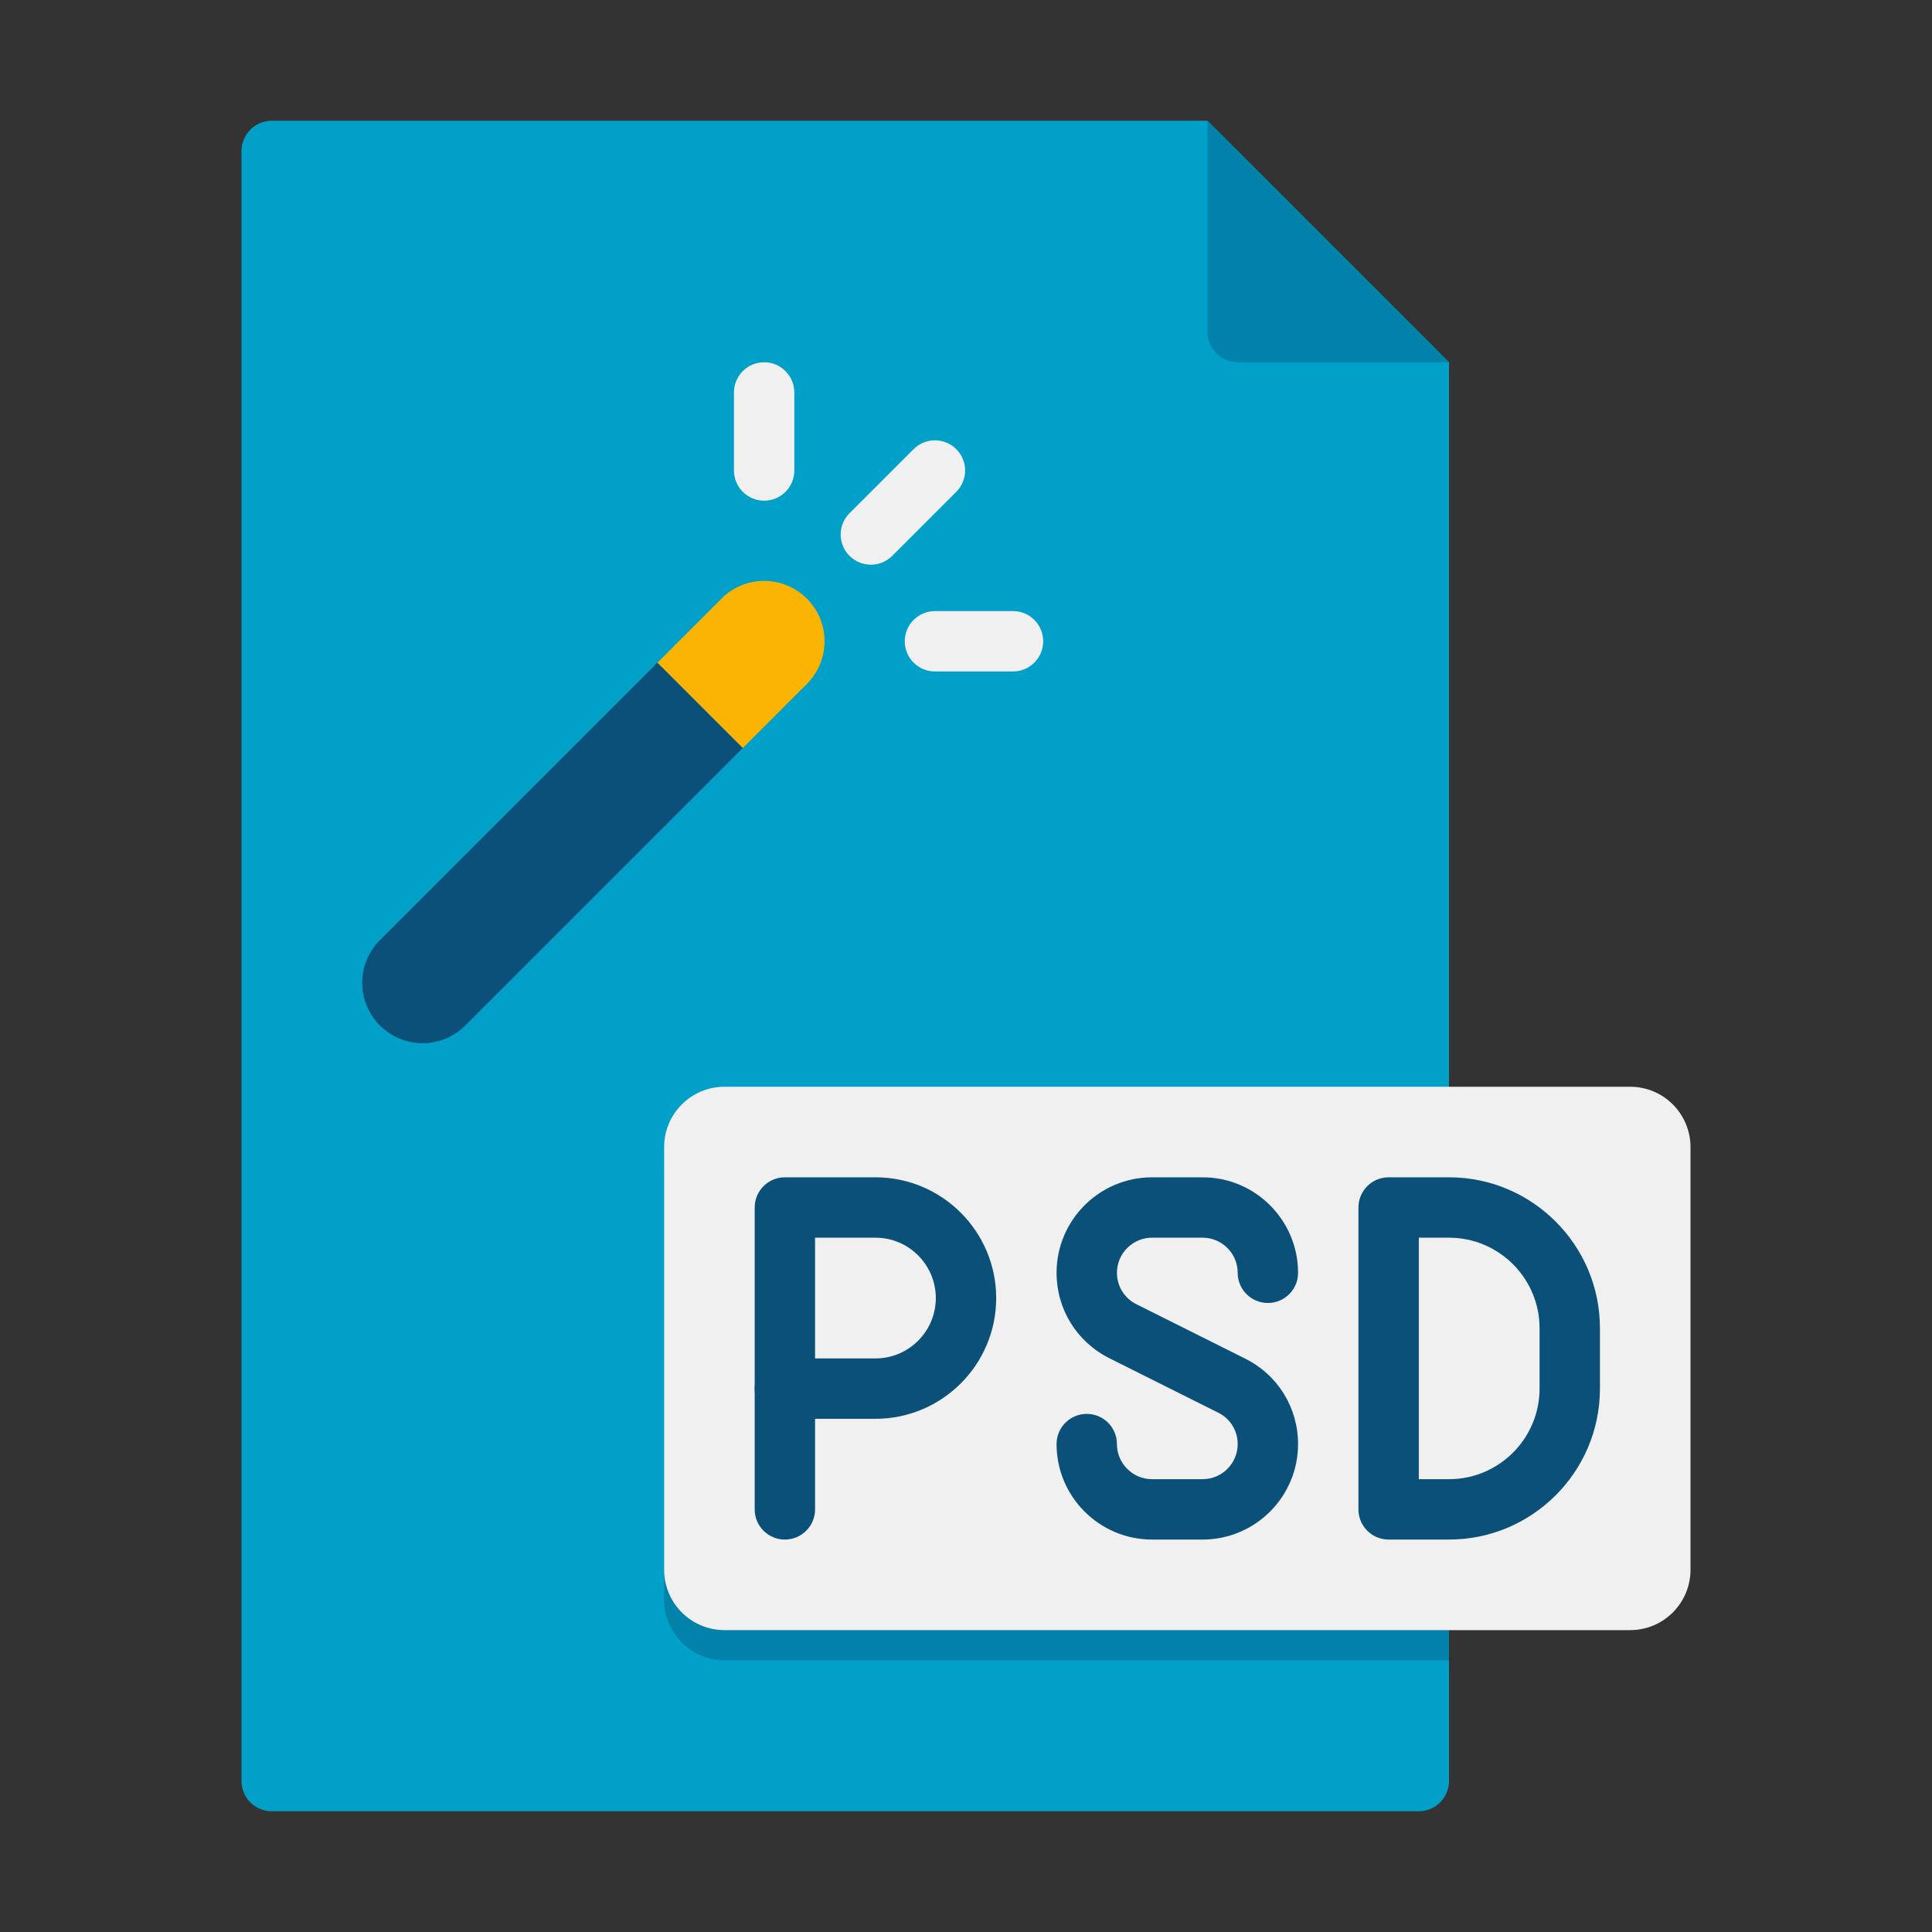 <?xml version="1.0" encoding="utf-8"?>
<!-- Generator: Adobe Illustrator 24.0.0, SVG Export Plug-In . SVG Version: 6.00 Build 0)  -->
<svg version="1.1" xmlns="http://www.w3.org/2000/svg" xmlns:xlink="http://www.w3.org/1999/xlink" x="0px" y="0px"
	 viewBox="0 0 64 64" enable-background="new 0 0 64 64" xml:space="preserve">
<rect x="0" y="0" width="64" height="64" fill="#333333" stroke="none"/>
<g id="Captions">
</g>
<g id="Icons">
	<g>
		<path fill="#00A0C8" d="M48,12v47c0,0.55-0.45,1-1,1H9c-0.55,0-1-0.45-1-1V5c0-0.55,0.45-1,1-1h31L48,12z"/>
	</g>
	<g>
		<path fill="#0082AA" d="M48,12h-7c-0.552,0-1-0.448-1-1V4L48,12z"/>
	</g>
	<g>
		<path fill="#0082AA" d="M48,37v18H24c-1.1,0-2-0.9-2-2V39c0-1.1,0.9-2,2-2H48z"/>
	</g>
	<g>
		<path fill="#F0F0F0" d="M54,54H24c-1.105,0-2-0.895-2-2V38c0-1.105,0.895-2,2-2h30c1.105,0,2,0.895,2,2v14
			C56,53.105,55.105,54,54,54z"/>
	</g>
	<g>
		<g>
			<path fill="#0A5078" d="M29,47h-3c-0.552,0-1-0.448-1-1v-6c0-0.552,0.448-1,1-1h3c2.206,0,4,1.794,4,4S31.206,47,29,47z M27,45h2
				c1.103,0,2-0.897,2-2s-0.897-2-2-2h-2V45z"/>
		</g>
		<g>
			<path fill="#0A5078" d="M26,51c-0.552,0-1-0.448-1-1v-4c0-0.552,0.448-1,1-1s1,0.448,1,1v4C27,50.552,26.552,51,26,51z"/>
		</g>
	</g>
	<g>
		<g>
			<path fill="#0A5078" d="M39.837,51h-1.674C36.419,51,35,49.581,35,47.837c0-0.552,0.447-1,1-1s1,0.448,1,1
				C37,48.478,37.521,49,38.163,49h1.674C40.479,49,41,48.478,41,47.837c0-0.443-0.246-0.842-0.643-1.04l-3.609-1.805
				C35.67,44.453,35,43.369,35,42.163C35,40.419,36.419,39,38.163,39h1.674C41.581,39,43,40.419,43,42.163c0,0.552-0.447,1-1,1
				s-1-0.448-1-1C41,41.522,40.479,41,39.837,41h-1.674C37.521,41,37,41.522,37,42.163c0,0.443,0.246,0.842,0.643,1.04l3.609,1.805
				C42.33,45.547,43,46.631,43,47.837C43,49.581,41.581,51,39.837,51z"/>
		</g>
	</g>
	<g>
		<path fill="#0A5078" d="M48,51h-2c-0.553,0-1-0.448-1-1V40c0-0.552,0.447-1,1-1h2c2.757,0,5,2.243,5,5v2
			C53,48.757,50.757,51,48,51z M47,49h1c1.654,0,3-1.346,3-3v-2c0-1.654-1.346-3-3-3h-1V49z"/>
	</g>
	<g>
		<g>
			<path fill="#0A5078" d="M12.586,33.971L12.586,33.971c-0.781-0.781-0.781-2.047,0-2.828l9.192-9.192l2.828,2.828l-9.192,9.192
				C14.633,34.752,13.367,34.752,12.586,33.971z"/>
		</g>
		<g>
			<path fill="#FAB400" d="M24.607,24.778l-2.828-2.828l2.121-2.121c0.781-0.781,2.047-0.781,2.828,0l0,0
				c0.781,0.781,0.781,2.047,0,2.828L24.607,24.778z"/>
		</g>
		<g>
			<g>
				<g>
					<path fill="#F0F0F0" d="M28.849,18.707c-0.256,0-0.512-0.098-0.707-0.293c-0.391-0.391-0.391-1.024,0-1.414l2.122-2.121
						c0.391-0.391,1.023-0.391,1.414,0s0.391,1.024,0,1.414l-2.122,2.121C29.361,18.609,29.105,18.707,28.849,18.707z"/>
				</g>
			</g>
			<g>
				<g>
					<path fill="#F0F0F0" d="M33.557,22.243h-2.586c-0.552,0-1-0.448-1-1s0.448-1,1-1h2.586c0.553,0,1,0.448,1,1
						S34.109,22.243,33.557,22.243z"/>
				</g>
			</g>
			<g>
				<g>
					<path fill="#F0F0F0" d="M25.313,16.586c-0.552,0-1-0.448-1-1V13c0-0.552,0.448-1,1-1s1,0.448,1,1v2.586
						C26.313,16.138,25.866,16.586,25.313,16.586z"/>
				</g>
			</g>
		</g>
	</g>
</g>
</svg>
